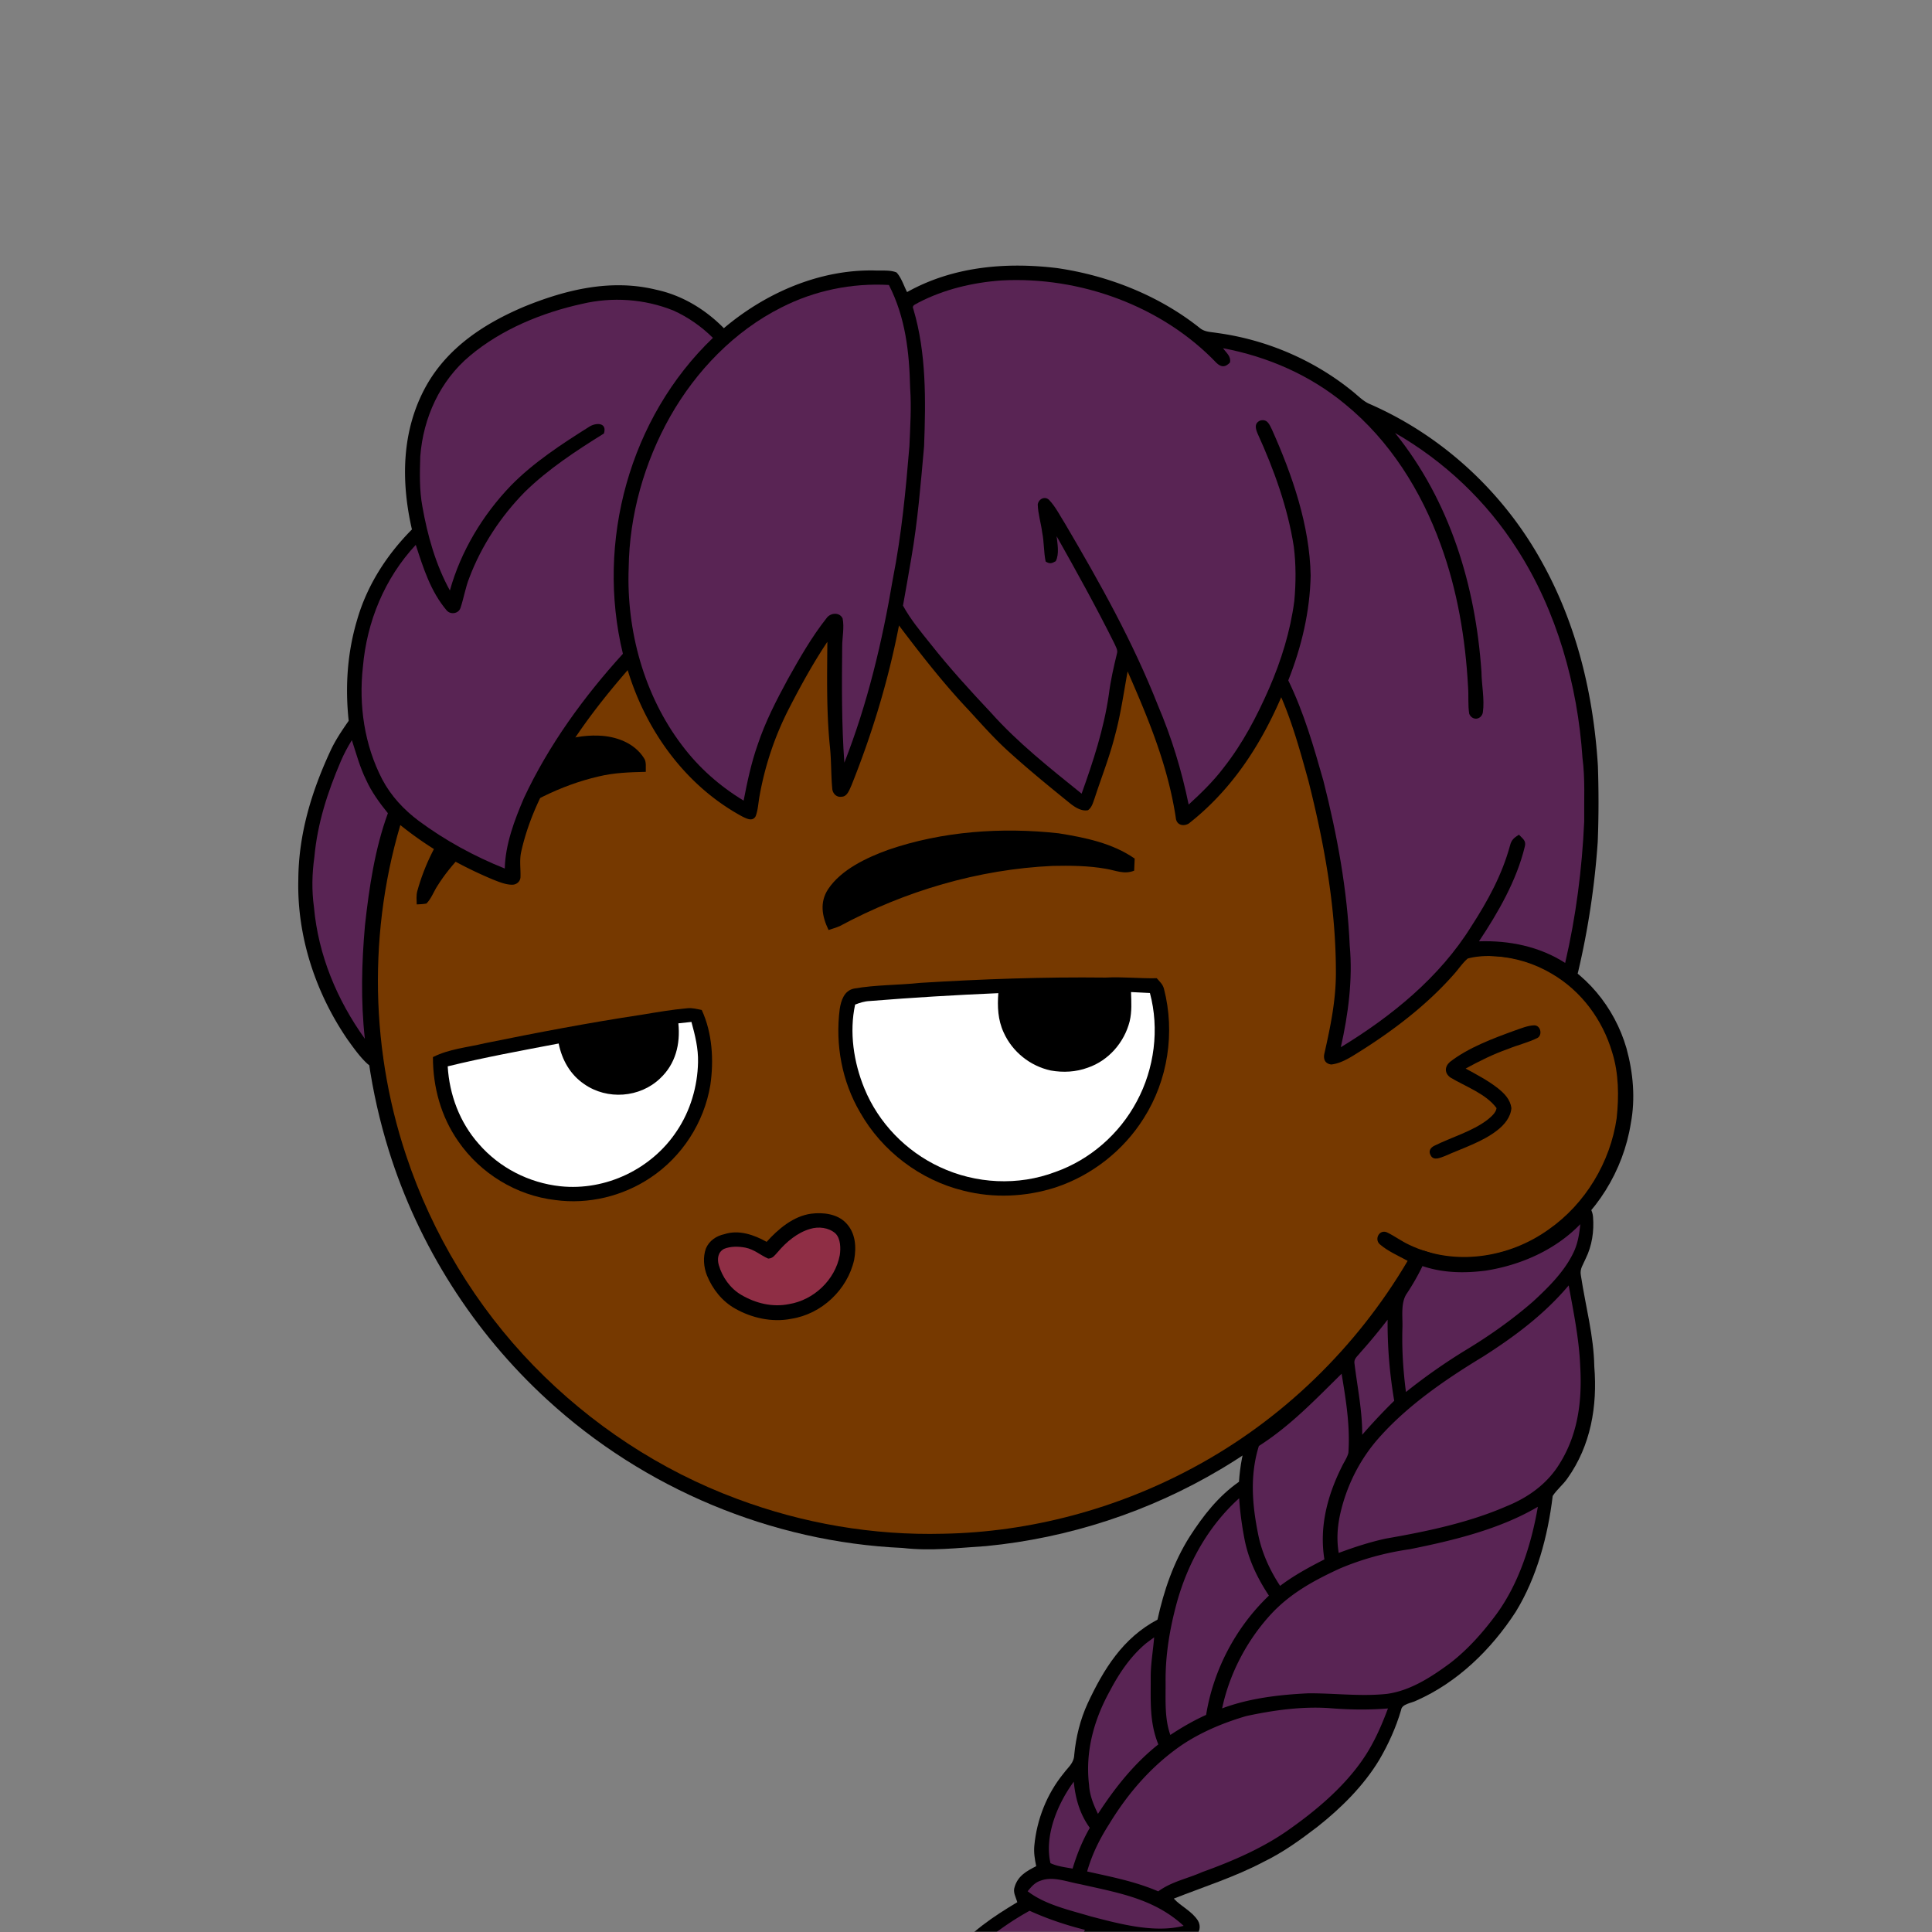 <svg xmlns:dc="http://purl.org/dc/elements/1.1/" xmlns:cc="http://creativecommons.org/ns#" xmlns:rdf="http://www.w3.org/1999/02/22-rdf-syntax-ns#" xmlns:svg="http://www.w3.org/2000/svg" xmlns="http://www.w3.org/2000/svg" viewBox="0 0 762 762" fill="none"><rect x="0" y="0" width="762" height="762" fill="#808080" stroke="none"/><mask id="avatarsRadiusMask"><rect width="762" height="762" rx="0" ry="0" x="0" y="0" fill="#fff"/></mask><g mask="url(#avatarsRadiusMask)"><path d="M396.01 164.85c37.82 4.9 74.21 19.64 104.8 42.39 6.15 4.84 12.48 9.33 18.02 14.92 23.77 21.98 42.73 49.02 55.13 78.95 9.35 22.31 14.72 46.04 16.64 70.14 6.62.81 13.05 2.14 19.12 5 15.54 6.93 27.08 20.94 31.78 37.21 2.63 9.56 3.56 19.75 1.72 29.55-2.96 18.76-13.72 36.13-29.37 46.92-10.94 7.65-24.49 12.03-37.86 11.68-5.13-.05-10.04-1.6-15.13-1.79-1.85 2.17-3.23 4.84-4.76 7.25-18.66 29.62-44.57 54.51-74.64 72.4-28.1 16.73-59.9 27.16-92.46 30.32-11.08.7-21.87 2.05-32.98.74-51.69-2.3-102.07-23.44-140.15-58.43-29.03-26.55-50.84-60.83-62.54-98.39-7.09-22.85-10.62-46.78-10.07-70.71.52-40.34 12.53-80.58 33.94-114.76 19.1-30.81 45.91-56.58 77.2-74.83 29.63-17.28 63.35-27.68 97.59-29.87 14.66-1.47 29.44-.37 44.02 1.31Z" fill="#000"/><path d="M363 169.06c48.47-1.39 97.32 14.7 135.81 44.12 6.55 4.06 11.72 9.49 17.36 14.64 24.33 22.63 43.2 50.95 54.93 82.02 7.43 19.61 11.86 40.2 13.56 61.09-8.89.74-17.34 2.34-25.38 6.38-2.19 1.03-1.89 4.95.68 5.23 2.35.23 4.98-1.51 7.24-2.2 14.62-5.37 31.32-4.35 44.78 3.68 11.69 6.78 20.09 18.16 23.89 31.06 2.6 8.25 2.68 17.41 1.76 25.95-2.5 17.35-12.35 33.73-26.73 43.81-15.71 11.33-37.17 14.64-54.93 6.2-3.17-1.43-5.94-3.58-9.08-5.05-2.95-1.09-4.88 2.79-2.7 4.75 3.17 2.76 7.34 4.52 11 6.56-20.14 34.15-49.45 62.7-84.41 81.47-30.2 16.31-64.44 25.53-98.78 26.15-27.63.72-55.33-4.04-81.21-13.72-30.32-11.24-57.84-29.43-80.37-52.6-22.67-23.37-39.92-51.88-50.2-82.77-14.96-44.64-14.91-94.01.27-138.59 11.05-33.06 30.28-63.21 55.37-87.39 29.67-28.73 67.65-48.54 108.13-56.67 12.8-2.52 25.94-4.24 39.01-4.12Z" fill="rgba(118, 57, 0, 1)"/><path d="M605.03 404.4c2.63-.1 3.44 3.8 1.36 4.98-3.69 1.83-7.82 2.77-11.64 4.35-5.82 2.04-11.28 4.76-16.68 7.72 4.29 2.34 8.86 4.74 12.71 7.76 2.58 2.09 4.85 4.35 5.33 7.8-.26 3.59-2.73 6.55-5.45 8.69-5.86 4.66-13.92 7.18-20.79 10.26-1.75.62-4.43 1.99-5.59-.26-1.02-1.74-.06-3.11 1.57-3.87 6.65-3.3 14.86-5.62 20.79-10.16 1.37-1.14 3.39-2.74 3.61-4.62-4.07-5.63-12.42-8.59-18.23-12.09-2.34-1.72-2.29-4.24-.16-6.13 7.27-5.64 16.98-9.26 25.57-12.38 2.42-.83 5.03-1.95 7.6-2.05Z" fill="#000"/><g transform="translate(-161 -83)"><path d="M617.23 468.82c1.16 1.34 2.37 2.36 2.84 4.14 4.46 17.23 1.58 36.09-7.98 51.11-8.01 12.77-20.52 22.56-34.83 27.28-11.68 3.74-24.33 4.31-36.24 1.27-17.06-4.16-32.11-15.59-40.77-30.86-7.18-12.23-9.85-26.73-8.06-40.75.53-3.41 1.75-7.26 5.57-8.09 8.61-1.53 17.56-1.34 26.27-2.27 24.31-1.49 48.65-2.37 73.01-2.08 6.75-.37 13.45.4 20.19.25Z" fill="#000"/><path d="M607.09 474.28c2.48.12 4.97.24 7.45.37 3.8 14.15 1.78 29.85-5.17 42.73-6.79 12.81-18.41 23-32.1 27.84-14.68 5.57-31.38 4.73-45.56-1.92-13.38-6.21-24.24-17.42-29.82-31.09-4.19-10.23-5.98-22.11-3.62-32.99 1.86-.72 3.69-1.32 5.7-1.4 16.9-1.37 33.84-2.38 50.78-3.11-.41 5.34-.18 10.53 2.09 15.47 3.42 7.65 10.45 13.28 18.62 15.04 4.89.87 9.94.6 14.61-1.13 8.19-2.81 14.36-9.94 16.48-18.26.92-3.9.66-7.59.54-11.55Z" fill="#fff"/><path d="M432.03 480.67c2.01-.23 3.79.3 5.74.68 4.2 9.05 4.82 19.93 3.38 29.69-2.48 14.77-11.15 28.19-23.63 36.48-10.93 7.31-24.46 10.57-37.51 8.79-15.32-1.77-29.51-10.46-38.25-23.14-6.82-9.71-10.02-21.43-10.01-33.24 6.53-3.27 13.18-3.72 20.49-5.47 20.5-4.17 41.07-8.1 61.75-11.22 6-.99 11.97-2.04 18.04-2.57Z" fill="#000"/><path d="M433.71 486.06c1.44 5.27 2.74 10.43 2.6 15.94-.2 9.49-3.01 19.08-8.31 26.99-9.89 15.07-28.07 23.78-46.01 21.88-12.38-1.34-24.01-7.28-32.17-16.71-7.5-8.47-11.57-19.33-12.24-30.58 14.45-3.54 29.14-6.22 43.76-9.01 1.32 6.49 4.55 12.28 10.11 16.03 9.04 6.32 21.92 5.38 29.9-2.26 6.12-5.72 8.04-13.57 7.2-21.73 1.72-.19 3.44-.38 5.16-.55Z" fill="#fff"/></g><g transform="translate(-161 -83)"><g fill="#000"><path d="M397.06 373.14c6.81.19 14.18 2.86 17.93 8.88 1.05 1.45.63 3.68.72 5.4-6.29.15-12.49.33-18.64 1.83-15.06 3.48-29.35 10.86-41.64 20.15-8.37 6.38-16.34 14.1-21.95 23.07-1.43 2.22-2.41 5.03-4.29 6.89-1.24.26-2.57.28-3.83.35-.05-1.77-.23-3.46.21-5.19 5.72-20.86 19.83-39.34 38.12-50.81 9.83-5.84 21.73-11.05 33.37-10.57ZM578.52 411.66c10.41 1.67 21.2 3.85 30.01 9.97l-.21 4.78c-4.07 1.59-7.29-.15-11.31-.78-6.82-1.2-13.91-1.25-20.83-1.11-29.25 1.32-58.23 9.89-83.97 23.74-1.45.63-2.92 1.06-4.42 1.54-2.58-5.36-3.61-10.91-.13-16.17 5.13-7.67 15.2-12.39 23.63-15.44 21.34-7.36 44.88-9 67.23-6.53Z"/></g></g><g transform="translate(-161 -83)"><path d="M480.96 561.69c4.71-.58 10.26.05 13.71 3.66 3.78 3.91 4.15 9.42 3.22 14.53-2.64 11.8-12.86 21.43-24.83 23.27-7.5 1.49-15.57-.3-22.15-4.05-5.15-2.91-8.86-7.64-11.08-13.06-1.31-3.29-1.62-7.23-.43-10.59 1.3-3.11 4.12-5 7.34-5.69 5.66-1.84 11.66.26 16.63 3.04 4.58-5.09 10.57-10.17 17.59-11.11Z" fill="#000"/><path d="M480.51 567.7c3.29-1.03 7.38-.57 10 1.78 2.06 2.03 2.11 5.89 1.71 8.56-1.84 9.78-10.28 17.74-20.07 19.32-6.52 1.31-13.19-.33-18.84-3.68-4.3-2.52-7.44-6.98-8.81-11.72-.7-2.45-.36-5.07 2.04-6.38 2.59-1.08 5.76-1.02 8.48-.49 3.48.7 5.8 2.91 8.97 4.32 1.93-.09 2.62-1.39 3.81-2.64 3.32-3.94 7.69-7.62 12.71-9.07Z" fill="#8F2E45"/></g><g transform="translate(-161 -83)"/><g transform="translate(-161 -83)"><path d="M578.021 188.75c20.11 2.94 39.91 10.75 55.91 23.39 2.1 1.87 4.46 1.74 7.09 2.18 19.51 2.64 38.23 10.66 53.51 23.09 1.99 1.61 3.99 3.67 6.31 4.77 28.99 12.55 53.19 34.98 68.39 62.64 13.71 24.69 20.24 52.12 21.99 80.17.34 9.96.34 20.06-.06 30.01a318.49 318.49 0 0 1-7.71 51.21c-.43 1.8-1.34 3.32-2.25 4.91-2.05-.67-3.92-1.33-5.56-2.77-5-4.23-11.87-6.17-18.17-7.46-5.66-.9-11.99-1.34-17.57.16-2.11 1.79-3.68 4.26-5.55 6.31-10.74 12.2-24.25 22.42-38 30.98-3.13 1.96-6.53 4.08-10.28 4.51-2.6-.34-3.27-2.27-2.65-4.62 2.33-10.35 4.44-20.56 4.47-31.23.06-25.84-4.55-51.08-10.84-76.05-3.07-11.07-6.18-22.45-10.72-32.95-8.36 19.37-19.77 36.74-36.52 49.85-2.23 1.24-4.81.49-5.06-2.29-3.13-20.61-10.71-38.82-19-57.74-1.56 8.42-2.71 16.86-4.96 25.14-2.14 8.54-5.35 16.52-8.05 24.86-.67 1.75-1.02 3.57-2.62 4.73-2.53.53-5.13-1.15-7.03-2.66-8.48-6.86-16.93-13.76-24.93-21.06-5.4-4.97-10.22-10.43-15.17-15.83-9.86-10.42-18.77-21.86-27.42-33.3-4.18 21.58-10.58 42.69-18.76 63.09-.77 1.63-1.64 4.42-3.82 4.44-2.01.38-3.63-1.27-3.74-3.22-.53-5.66-.34-11.37-.98-17.03-1.33-13.62-1.06-27.18-.95-40.84-5.57 8.33-10.43 17.16-15.01 26.07-5.65 10.93-9.6 22.7-11.75 34.81-.49 2.6-.57 5.45-1.53 7.92-1.21 2.16-3.44.98-5.13.17-22.36-12.03-38.05-33.76-45.33-57.81-9.27 10.68-17.96 21.78-25.32 33.88-7.41 11.92-13.61 23.99-16.69 37.79-.75 3.47-.15 6.64-.28 10.1-.15 1.69-1.61 2.89-3.29 2.87-2.61 0-5.35-1.17-7.76-2.12-13.19-5.54-25.61-12.68-36.72-21.72-3.96 12.27-6.13 24.94-7.53 37.73-1.74 17.51-2.51 35.26.77 52.65.22 1.8.78 3.31-.49 4.88-1.99.81-4.03.5-5.58-1-2.92-2.75-5.29-6.15-7.63-9.39-12.58-18.37-19.93-40.62-19.39-62.97.09-17.91 5.15-34.62 12.62-50.74 1.96-4.28 4.57-8.12 7.25-11.97-1.44-13.27-.56-26.7 3.24-39.52 3.91-13.77 11.67-25.84 21.7-35.95-4.4-19.14-4.1-39.19 5.66-56.68 8.55-15.21 23.03-24.62 38.75-31.25 16.48-6.7 34.16-10.96 51.87-6.63 10.28 2.19 19.41 7.74 26.75 15.18 16.47-13.91 37.7-23.22 59.5-22.76 2.73.13 6.05-.28 8.6.78 1.92 2.06 2.87 5.23 4.16 7.74 18.09-10.11 38.99-11.92 59.26-9.45Z" fill="#000"/><path d="M555.99 193.61c30.92-1.67 63.31 10.02 84.84 32.56 1.93 1.8 3.48 1.7 5.28-.19.49-2.5-1.44-3.77-2.73-5.64 17.64 3.34 34.3 10.59 48.16 22.08 17.62 14.38 29.99 34.14 37.68 55.38 6.57 17.94 9.79 37.17 10.8 56.2.27 3.49-.1 7.09.46 10.54 1.17 2.8 4.72 2.43 5.37-.5.74-5.23-.49-10.8-.55-16.09-2.32-34.01-12.45-67.38-34.09-94.2 19.44 11.18 36.12 26.92 48.16 45.87 15.64 24.27 23.89 53.7 25.78 82.36 1.09 8.22.57 16.63.68 25.02-.86 18.8-3.24 37.45-7.51 55.79-10.13-6.5-22.08-8.93-33.99-8.52 7.53-11.31 14.81-23.95 18.04-37.24.73-2.47-.84-3.23-2.28-4.82-1.9 1.21-2.94 1.99-3.51 4.24-3.16 11.63-8.79 21.9-15.3 31.95-12.48 20.09-31.44 35.46-51.44 47.63 2.92-12.96 4.74-26.75 3.51-40.03-.97-22.11-4.94-43.59-10.37-65-3.84-13.54-7.7-26.95-13.87-39.65 5.25-13.23 8.53-27.09 8.83-41.35-.38-19.8-7.24-39.62-15.26-57.55-1.01-2.02-1.79-4.29-4.59-3.6-2.47 1.02-1.92 3.2-1.07 5.18 6.41 14.06 11.88 29.17 14.26 44.49.9 7.07.87 14.42.21 21.52-1.54 11.85-5.18 23.56-9.95 34.51-4.86 11.07-10.38 21.66-17.89 31.2-4.07 5.39-8.87 10.04-13.83 14.58-2.76-13.47-6.73-26.48-12.12-39.13-9.91-25.17-22.82-48.17-36.49-71.42-2.04-3.22-3.83-6.87-6.45-9.63-1.68-1.58-4.12-.37-4.46 1.8.1 3.69 1.29 7.36 1.75 11.03.78 3.8.58 7.72 1.37 11.5 1.64 1 2.38.77 3.98-.14 1.46-2.83.68-6.78.35-9.85 7.82 13.86 15.54 27.81 22.65 42.05.51 1.23 1.61 2.83 1.15 4.18-1.31 5.38-2.54 10.77-3.22 16.28-1.96 13.48-6.14 26.25-10.73 39.03-12.29-9.9-25.23-20.13-35.72-31.91-8.27-8.79-16.37-17.66-23.85-27.14-3.9-4.87-7.87-9.6-10.88-15.11 1.09-6.29 2.27-12.56 3.3-18.85 2.52-14.54 3.7-29.33 5.02-44.02.67-17.9.94-36.8-4.23-54.1-.78-1.59.99-1.83 1.97-2.54 10.11-5.25 21.46-7.95 32.78-8.75Z" fill="rgba(89, 36, 84, 1)"/><path d="M511.589 195.39c6.55 12.83 8.05 26.43 8.38 40.63.54 7.69.03 15.31-.29 22.99-1.44 17.52-3.11 34.95-6.51 52.21-4.19 24.82-9.95 49.13-19.15 72.6-1.1-15.28-1-30.51-.85-45.82 0-3.62.9-7.56.16-11.11-1.27-2.62-4.94-2.2-6.41.02-5.8 7.34-10.58 15.72-15.14 23.87-4.6 8.49-8.91 16.81-11.97 26.01-2.52 7.17-4.07 14.54-5.51 21.98-9.4-5.68-17.68-12.99-24.28-21.78-15.03-19.77-21.99-45.33-21.06-69.99.27-20.85 6.16-41.66 16.41-59.79 10.17-17.93 25.33-33.68 43.87-42.97 13.1-6.67 27.68-9.66 42.35-8.85Z" fill="rgba(89, 36, 84, 1)"/><path d="M426.54 205.45c5.8 2.6 11.13 6.33 15.64 10.81-32.91 31.53-46.22 80.5-35.5 124.6-15.43 16.95-29.32 36.09-39.04 56.9-3.72 8.67-7.35 18.28-7.55 27.8-12.04-4.82-23.47-11.05-33.9-18.77-5.91-4.42-10.98-9.84-14.43-16.4-7.06-13.58-9.31-29.23-7.63-44.36 1.56-17.9 8.56-34.92 20.85-48.13 3.01 9.19 5.82 18.33 12.21 25.88 1.54 1.74 4.64 1.28 5.41-.96 1.34-3.93 1.95-8.05 3.5-11.94 4.79-12.64 12.44-24.26 21.92-33.88 9.19-8.99 20.29-16.27 31.18-23.03 1.35-4.43-3.22-4.35-5.84-2.63-10.75 6.76-21.93 14.06-30.84 23.16-11.1 11.53-19.79 25.94-24.08 41.4-5.6-10.16-8.85-21.76-10.85-33.13-1.21-6.45-1.04-13.24-.83-19.78 1.15-15.18 7.77-29.81 19.58-39.66 12.43-10.45 28.44-17.01 44.2-20.48 11.93-2.82 24.61-1.97 36 2.6ZM299.779 374.92c1.73 5.3 3.13 10.63 5.61 15.66 2.19 4.84 5.28 9.05 8.6 13.16-5.15 14.04-7.4 29.41-9.04 44.22-1.32 14.9-1.69 29.84-.05 44.74-11-15.33-18.37-33-20.07-51.89-.91-6.58-.77-13.22.16-19.78 1.2-13.27 5.21-25.59 10.42-37.78 1.24-2.89 2.71-5.66 4.37-8.33Z" fill="rgba(89, 36, 84, 1)"/><path d="M786.069 557.43c1.97.91 3.08 3.45 3.24 5.51.45 5.68-.39 11.42-2.94 16.55-.92 2.26-2.37 3.94-1.86 6.51 1.89 12.46 5.08 23.75 5.3 36 1.27 15.65-1.38 31.16-10.62 44.13-1.71 2.46-4.18 4.4-5.79 6.89-1.87 15.7-6.25 32.17-14.6 45.73-9.55 14.74-22.91 27.8-39.11 34.95-1.83 1.01-5.79 1.28-6.08 3.74-2 6.85-4.97 13.43-8.57 19.59-6.16 10.26-15.13 19.15-24.49 26.52-6.77 5.19-13.5 10.06-21.2 13.79-11.18 5.91-23.6 9.85-35.39 14.49 2.9 3.15 6.99 4.8 9.52 8.67 1.31 2.2.75 5.13-1.57 6.38-4.48 2.79-11.02 2.37-16.11 2.47-.63 9.65 3.05 17.57 6.93 26.09 4.76 10.26 8.79 20.86 12.25 31.62 3.67 11.65 5.21 23.97 2.39 35.98-2.59 11.27-8.21 21.07-15.1 30.23-4.13 5.3-9.21 9.3-14.59 13.29-2.84 1.23-3.56-1.77-4.63-3.64-4.46-9.81-12.49-17.01-21.94-21.93-12.5-6.91-24.96-12.44-34.25-23.62 0 5.46.36 10.81 2.42 15.93-.71.96-1.35 2.15-2.33 2.82-2.1.49-3.42-.95-5-2.05-7.85-6.3-14.31-14.25-18.93-23.2-6.33-11.84-9.05-25.38-6.44-38.67 2.57-14.66 11.13-27 20.13-38.48 7.06-8.79 15.97-14.75 25.53-20.48-.59-2.03-1.84-3.95-1.04-6.08 1.31-4.33 4.71-6.2 8.49-8.12-.56-2.68-1.01-5.34-.74-8.1.98-10.33 4.94-20.4 11.51-28.46 1.85-2.52 4.14-4.07 4.24-7.45.68-6.97 2.33-13.72 5.24-20.1 6.33-13.58 13.92-25.91 27.59-33.13 2.53-11.55 6.32-22.6 12.64-32.66 5.36-8.32 11.31-15.99 19.5-21.71.4-6.12 1.51-12.35 3.6-18.12 2.08-1.97 4.79-3.27 7.07-5.02 11.07-8.33 20.94-18.52 30.26-28.7 9.16-10.19 17.69-20.5 24.48-32.45 1.36-2.37 1.93-6.56 4.9-7.35 3.77.4 7.18 2.45 11.02 2.8 6.81.78 13.83.44 20.49-1.21 11.17-2.74 23.01-8.44 30.25-17.64 1.38-1.48 2.02-2.69 4.33-2.31Z" fill="#000"/><path d="M784.281 565.83c-.4 4.06-1.03 7.99-2.92 11.66-3.57 7.27-9.94 13.55-15.86 18.98-8.12 7.05-16.96 13.3-26.16 18.87a229.61 229.61 0 0 0-23.82 16.68c-1.09-8.39-1.63-16.55-1.4-25.02.2-4.39-.85-10.29 1.86-13.99 2.27-3.46 4.27-6.93 6.06-10.66 8.1 2.75 16.6 2.88 25 1.79 13.8-2.17 27.43-8.16 37.24-18.31ZM779.71 589.98c1.96 10.75 4.12 21.25 4.55 32.02.76 13.45-.83 26.55-8.07 38.18-4.87 8.03-12.47 13.46-21.07 16.93-14.92 6.49-31.63 9.97-47.62 12.74-6.29 1.39-12.48 3.39-18.5 5.65-.81-5.01-.58-9.53.4-14.48 2.47-11.7 7.97-22.72 16.04-31.56 11.32-12.59 26.16-22.71 40.57-31.44 12.47-7.96 24.11-16.65 33.7-28.04ZM708.291 603.5c-.1 10.73.81 21.4 2.6 31.98-4.38 4.29-8.59 8.78-12.62 13.41.04-9.5-1.89-18.61-3.03-27.96-.38-2.06 1.16-2.97 2.27-4.45 3.77-4.18 7.33-8.53 10.78-12.98ZM690.14 624.82c1.72 10.39 3.41 20.6 2.68 31.2-.45 1.83-1.65 3.52-2.47 5.21-5.77 11.47-9.09 23.91-6.99 36.81-6.07 3.1-12.02 6.32-17.47 10.44-4.1-6.23-7.25-13.14-8.69-20.49-2.34-11.64-3.27-23.17.31-34.68 12.54-8.03 22.13-18.17 32.63-28.49ZM649.73 673.93c.36 5.52 1.13 11.07 2.19 16.5 1.6 7.96 5.1 15.17 9.56 21.9-13.02 12.41-21.92 29.28-24.77 47.04-4.95 2.24-9.59 4.92-14.11 7.91-2.39-6.62-1.81-14.24-1.88-21.28-.07-10.46 1.68-20.74 4.41-30.82 4.36-15.74 12.42-30.24 24.6-41.25ZM767.539 677.3c-2.51 14.63-7.369 29.98-16.159 42.11-5.31 7.22-11.291 14.02-18.401 19.52-7.37 5.45-15.709 10.9-24.949 12.15-10.42 1.1-20.811-.3-31.051-.22-11.38.54-23.219 1.92-33.959 5.94 2.86-13.57 9.65-26.57 18.97-36.81 7.72-8.48 17.27-13.68 27.57-18.4 8.79-3.71 18.01-6.22 27.46-7.56 17.09-3.44 35.349-7.82 50.519-16.73ZM616.211 728.79c-.44 5.47-1.43 10.71-1.35 16.21.01 9.07-.51 17.39 3 26.01-9.63 7.63-17.15 17.15-23.81 27.4-1.77-3.64-3.27-7.3-3.51-11.39-1.59-13.14 1.92-25.79 8.27-37.22 3.66-6.96 8.14-13.59 14.21-18.66 1.06-.8 2.12-1.58 3.19-2.35ZM708.429 756.83c-1.83 4.88-3.83 9.68-6.34 14.26-7.19 13.33-19.75 24.32-31.97 32.99-10.39 7.55-22.87 12.94-34.91 17.27-6.25 2.75-12.03 3.73-17.39 7.62-9.1-3.91-18.36-5.68-28.04-7.84 1.9-6.7 4.93-12.81 8.67-18.66 7.45-12.27 16.87-23.14 28.77-31.28 7.7-5.14 16.46-8.77 25.32-11.36 10.59-2.28 21.62-3.83 32.46-3.15 7.78.65 15.65.79 23.43.15ZM584.51 785.7c.63 6.63 2.37 12.77 6.32 18.22-2.94 5.11-5.09 10.45-6.79 16.08-2.86-.54-6.09-.88-8.73-2.16-2.48-10.85 2.83-23.45 9.2-32.14ZM571.49 824.74c4.87-1.83 10.53.53 15.49 1.39 14.96 3.41 29.15 5.64 40.86 16.44-11.57 3-25.49-.82-36.8-3.77-8.17-2.45-17.91-4.58-24.72-9.87 1.47-1.81 2.85-3.47 5.17-4.19ZM567.08 836.63c7.08 3.2 14.3 5.64 21.84 7.52-6.19 11.42-7.1 25.23-5.42 37.89 1.05 8.7 3.93 16.94 7.59 24.85.74 1.75 3.53 2.31 4.52.69 1.72-1.96-.28-5.06-.98-7.16-4.47-9.89-6.33-20.63-6.4-31.43.5-8.29 1.59-16.24 6.11-23.4 5.35 1.42 10.75 2.6 16.25 3.27-1.25 14.32 6.2 25.65 11.12 38.45 4.84 12.83 10.57 26.47 11.38 40.23.61 12.09-3.58 24.37-10.1 34.45-4.08 6.69-8.67 12.75-15.32 17.09-2.71-5.04-5.9-9.7-10.18-13.56-7.89-7.7-17.05-11.02-26.41-16.61-8.12-4.65-15.58-9.15-20.83-17.18-8.15-11.61-8.19-27.17-7.04-40.74 1.74-13.45 6.02-28.32 14.93-38.85.83-.95 1.19-1.98 1.09-3.09-.73-1.77-2.65-2.24-4.1-1.06-3.29 2.71-5.66 6.79-7.71 10.48-6.03 10.92-8.95 23.26-10.34 35.57-.87 12.26.09 24.59 5.23 35.9-1.25 5.28-1.19 10.59-.96 15.98-11.33-11.07-19.12-25.98-20.1-41.92-.04-11.72 3.68-22.93 10.02-32.73 5.1-7.79 10.61-16.19 17.73-22.27 5.62-4.66 11.68-8.85 18.08-12.37Z" fill="rgba(89, 36, 84, 1)"/></g></g></svg>